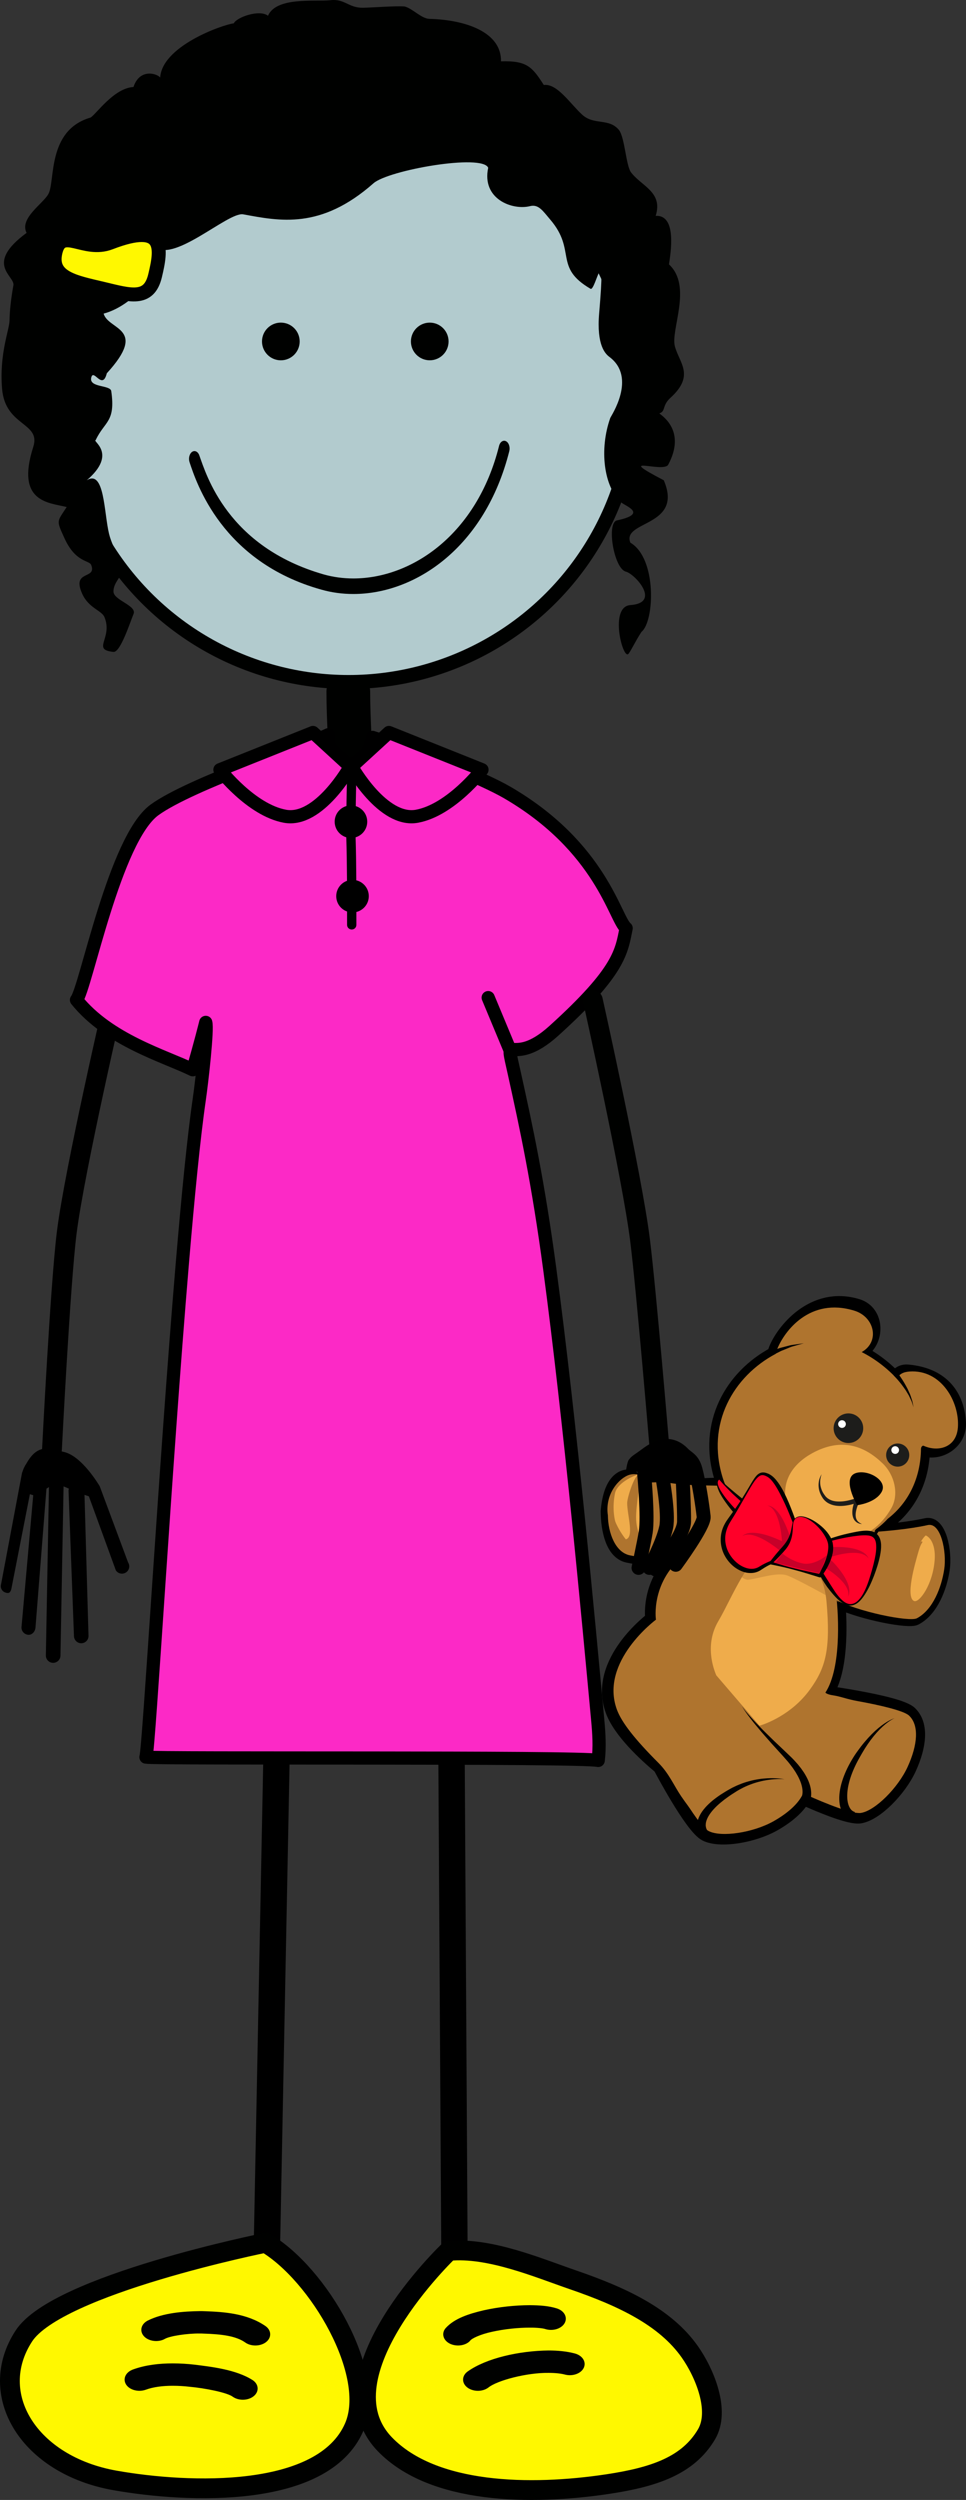 <?xml version="1.0" encoding="iso-8859-1"?>
<!-- Generator: Adobe Illustrator 16.0.0, SVG Export Plug-In . SVG Version: 6.00 Build 0)  -->
<!DOCTYPE svg PUBLIC "-//W3C//DTD SVG 1.1//EN" "http://www.w3.org/Graphics/SVG/1.1/DTD/svg11.dtd">
<svg version="1.1" id="Layer_1" xmlns="http://www.w3.org/2000/svg" xmlns:xlink="http://www.w3.org/1999/xlink" x="0px" y="0px"
	 width="207.657px" height="537.157px" viewBox="0 0 207.657 537.157" style="enable-background:new 0 0 207.657 537.157;"
	 xml:space="preserve">
<rect x="0" y="0" width="207.657" height="537.157" fill="#333333" stroke="none"/>
<circle id="skinface" style="fill:#B2CBCE;stroke:#000100;stroke-width:3;stroke-miterlimit:10;" cx="74.936" cy="85.148" r="61.392"/>
<path d="M4.901,316.016c0.127-0.394,0.426-1.058,0.791-1.574c2.51-4.458,5.039-3.153,8.059-2.462c3.869,0.886,7.5,7.077,7.689,7.375
	l6.09,16.352c0.473,0.726,0.268,1.697-0.459,2.166c-0.727,0.473-1.699,0.267-2.168-0.458l-5.795-15.898l-0.945-0.324l0.859,30.167
	c0.086,0.862-0.543,1.628-1.402,1.714c-0.514,0.051-0.99-0.15-1.316-0.507c-0.217-0.237-0.363-0.548-0.398-0.898l-1.166-31.23
	c-0.018-0.196,0.012-0.391,0.062-0.577c-0.408-0.189-0.791-0.355-1.137-0.485l-0.668,36.375c-0.02,0.867-0.734,1.551-1.6,1.536
	c-0.449-0.009-0.848-0.206-1.127-0.512c-0.262-0.284-0.418-0.668-0.41-1.087l0.666-36.169c-1.238,0.874-0.402-0.168-0.555,0.546
	l-2.348,29.708c-0.111,0.86-0.779,1.597-1.639,1.482c-0.381-0.048-0.713-0.232-0.953-0.498c-0.301-0.33-0.461-0.782-0.398-1.258
	l2.512-28.228l-0.721-0.224l-3.998,20.427c-0.246,0.759-0.502,0.958-1.262,0.712c-0.246-0.082-0.457-0.223-0.621-0.4
	c-0.334-0.37-0.471-0.909-0.305-1.42l4.486-23.836c0.027-0.067,0.043-0.13,0.068-0.199L4.901,316.016z"/>
<path style="fill:none;stroke:#000000;stroke-width:4.252;stroke-linecap:round;stroke-linejoin:round;" d="M24.784,213.626
	c0,0-8.748,37.648-10.445,51.275c-1.381,11.088-3.166,46.5-3.166,46.5"/>
<path style="fill:#000100;" d="M10.387,41.709c-1.12,2.051-6.272,5.218-4.67,8.327c-9.101,6.706-2.594,9.162-2.825,11.217
	c-0.545,2.971-0.812,5.612-0.845,7.624c-0.029,2.013-2.235,7.139-1.599,14.684c0.685,8.112,8.398,7.159,6.706,12.452
	c-3.832,11.973,3.353,11.973,7.184,12.931c-2.12,3.276-2.274,2.756-0.479,6.705c2.394,5.268,5.325,4.681,5.746,5.747
	c1.276,3.215-4.31,0.958-1.915,6.226c1.393,3.061,4.177,3.532,4.773,4.993c1.849,4.541-2.859,6.98,1.93,7.459
	c1.503,0.15,3.609-6.491,4.312-8.141c0.775-1.821-4.25-2.943-4.31-4.789c-0.074-2.328,2.643-3.794,0.958-4.311
	c1.903-0.912-1.037-4.503-1.915-8.141c-1.1-4.55-0.959-13.889-4.789-11.494c6.704-5.747,1.092-8.454,1.915-8.621
	c1.925-4.111,4.31-3.832,3.354-10.536c-0.196-1.37-4.788-0.704-4.312-2.874c0.479-2.17,2.396,2.874,3.353-0.958
	c8.986-9.821,0.285-9.234-0.68-12.821c7.184-1.916,14.009-11.042,10.667-14.667c3.83,4.439,16.041-7.27,19.333-6.667
	c7.802,1.429,16.667,3.333,28-6.667c3.23-2.851,23.445-6.389,24.667-3.333c-1.438,6.705,5.177,9.193,9.009,8.235
	c1.843-0.461,2.796,1.109,4.31,2.873c5.747,6.705,0.682,10.225,8.682,14.892c1.056,0.616,3.333-12,1.854,5.223
	c-0.6,6.99,1.361,8.785,2.231,9.438c5.91,4.45,0.294,12.705,0.164,13.071c-2.396,6.705-1.438,14.846,2.395,18.199
	c0.888,0.777,5.747,2.395-0.959,3.832c-2.306,0.494-0.672,10.368,1.917,11.015c1.915,0.479,7.661,6.705,0.957,7.184
	c-4.531,0.324-1.695,11.45-0.479,10.537c0.407-0.305,1.515-2.721,2.875-4.79c2.797-2.241,3.352-15.804-2.396-19.157
	c-1.915-4.789,11.494-3.353,7.184-13.41c-11.016-5.747-0.051-1.462,0.957-3.353c3.831-7.184-1.194-10.406-1.914-11.015
	c1.437-0.479,0.53-1.657,2.394-3.352c5.267-4.79,1.951-7.425,0.959-11.016c-0.991-3.592,3.83-12.93-1.279-17.651
	c0.306-2.138,1.833-10.693-2.86-10.422c1.638-5.159-3.116-6.397-5.341-9.408c-1.03-1.496-1.297-7.266-2.493-8.974
	c-2.159-2.721-5.374-1.013-7.951-3.349c-2.575-2.336-5.382-6.773-8.261-6.39c-2.509-3.919-3.648-5.25-9.205-5.084
	c0.127-6.207-7.471-8.925-15.415-9.129C90.6,4.012,88.57,1.74,86.944,1.388c-2.088-0.143-6.813,0.241-8.91,0.278
	c-3.146,0.054-3.945-2.024-7.09-1.612C67.753,0.376,59.381-0.727,57.61,3.388c-1.825-1.428-6.749,0.315-7.354,1.63
	c-2.257,0.233-15.939,4.986-15.834,12.073c0.916-0.611-4.114-3.284-5.729,1.604c-4.25,0.229-8.089,5.951-9.241,6.569
	C10.025,28.006,11.926,39.049,10.387,41.709z"/>
<line style="fill:none;stroke:#000000;stroke-width:5.669;stroke-linecap:round;stroke-linejoin:round;" x1="59.86" y1="356.207" x2="57.306" y2="486.212"/>
<line style="fill:none;stroke:#000000;stroke-width:5.669;stroke-linecap:round;stroke-linejoin:round;" x1="96.962" y1="360.344" x2="97.704" y2="486.23"/>
<path style="fill:#FFF800;stroke:#000100;stroke-width:4.252;stroke-linecap:round;stroke-linejoin:round;" d="M96.46,483.653
	c8.701-0.869,19.225,3.636,26.775,6.228c10.549,3.63,19.758,7.951,25.035,15.432c3.289,4.669,6.562,12.727,3.615,17.729
	c-3.973,6.728-11.223,9.201-21.293,10.715c-16.551,2.484-37.512,2.164-47.871-8.575C68.452,510.38,96.46,483.653,96.46,483.653z"/>
<path style="fill:#FFF800;stroke:#000100;stroke-width:4.252;stroke-linecap:round;stroke-linejoin:round;" d="M57.065,481.899
	c11.369,6.674,24.043,28.184,19.07,39.626c-6.695,15.398-35.668,14.229-51.443,11.432c-18.502-3.285-27.754-18.46-19.568-31.02
	C12.317,490.888,57.065,481.899,57.065,481.899z"/>
<g>
	<path style="fill:#000100;stroke:#000100;stroke-width:4.03;" d="M72.731,167.468c0-3.123-0.137-6.308-0.27-9.386
		c-0.131-3.121-0.271-6.345-0.271-9.546l0,0c0-1.207,1.205-1.181,2.684-1.181c1.482,0,2.682-0.026,2.682,1.181l0,0
		c0,3.127,0.137,6.314,0.27,9.395c0.135,3.118,0.27,6.34,0.27,9.538l0,0c0,1.205-1.199,2.181-2.682,2.181
		S72.731,168.673,72.731,167.468L72.731,167.468z"/>
</g>
<g>
	<path style="fill:#000100;stroke:#000100;" d="M53.017,502.923c-2.123-1.512-5.361-1.893-9.303-2.01l0,0
		c-0.17-0.016-0.422-0.02-0.74-0.02l0,0c-2.67-0.039-6.637,0.523-7.803,1.235l0,0l0.006,0.003c-1.189,0.635-2.869,0.459-3.758-0.38
		l0,0c-0.893-0.847-0.654-2.04,0.535-2.673l0,0c3.244-1.643,7.602-1.947,11.02-1.995l0,0c0.346,0,0.727,0,1.078,0.021l0,0
		c4.004,0.143,8.9,0.453,12.729,3.1l0,0c1.053,0.734,1.072,1.942,0.033,2.695l0,0c-0.529,0.38-1.227,0.57-1.92,0.57l0,0
		C54.214,503.47,53.536,503.289,53.017,502.923L53.017,502.923z"/>
</g>
<g>
	<path style="fill:#000100;stroke:#000100;" d="M50.343,514.587c-1.273-1.008-6.379-1.963-9.451-2.24l0,0
		c-1.215-0.143-2.504-0.225-3.773-0.225l0,0c-2.205,0-4.295,0.268-5.92,0.869l0,0c-1.309,0.483-2.934,0.116-3.613-0.816l0,0
		c-0.676-0.938-0.162-2.084,1.15-2.572l0,0c2.678-0.978,5.605-1.288,8.383-1.288l0,0c1.594,0,3.154,0.096,4.615,0.267l0,0
		c3.396,0.43,8.809,1.001,12.324,3.258l0,0c1.068,0.728,1.107,1.936,0.08,2.693l0,0c-0.527,0.391-1.232,0.59-1.936,0.59l0,0
		C51.534,515.123,50.866,514.947,50.343,514.587L50.343,514.587z"/>
</g>
<g>
	<path style="fill:#000100;stroke:#000100;" d="M97.065,503.193c-1.26-0.551-1.666-1.725-0.893-2.621l0,0
		c1.77-1.961,4.729-2.928,7.906-3.673l0,0c3.205-0.722,6.725-1.085,9.801-1.091l0,0c2.105,0.016,3.965,0.139,5.668,0.668l0,0
		c1.352,0.43,1.955,1.557,1.348,2.516l0,0c-0.609,0.96-2.195,1.389-3.547,0.96l0,0c-0.408-0.151-1.805-0.343-3.469-0.323l0,0
		c-2.457-0.006-5.586,0.316-8.182,0.9l0,0c-2.611,0.552-4.598,1.51-4.949,2.025l0,0l0.006,0.002
		c-0.502,0.589-1.389,0.914-2.293,0.914l0,0C97.983,503.47,97.501,503.379,97.065,503.193L97.065,503.193z"/>
</g>
<g>
	<path style="fill:#000100;stroke:#000100;" d="M100.886,512.683c-1.08-0.727-1.123-1.933-0.1-2.697l0,0
		c3.934-2.826,10.936-4.377,17.143-4.445l0,0c1.916,0.002,3.777,0.17,5.506,0.623l0,0c1.385,0.372,2.09,1.469,1.57,2.451l0,0
		c-0.525,0.986-2.066,1.484-3.455,1.114l0,0c-0.877-0.237-2.156-0.377-3.621-0.377l0,0c-4.73-0.06-11.242,1.629-13.256,3.261l0,0
		c-0.521,0.391-1.232,0.596-1.943,0.596l0,0C102.067,513.208,101.405,513.032,100.886,512.683L100.886,512.683z"/>
</g>
<path style="fill:#FC29C6;stroke:#000000;stroke-width:2.835;stroke-linecap:round;stroke-linejoin:round;" d="M110.61,230.844
	c-2.246-10.178-0.902-0.902,8.453-9.361c14.306-12.936,14.516-17.067,15.539-22.039c-2.442-1.971-5.271-17.387-25.629-29.199
	c-5.163-2.996-19.53-8.89-28.895-11.799c-2.41,10.53-10.254,4.203-9.504-0.575c-4.428,2.13-29.537,10.479-37.352,16.143
	c-8.562,6.212-14.76,38.357-16.78,40.841c6.954,8.662,18.896,12.024,25,15c1.5-5,2.786-10.178,2.786-10.178
	c0.441,1.458-0.812,12.58-1.391,16.556c-1.173,8.064-2.418,20.724-3.641,35.228c-3.687,43.739-7.168,104.252-7.822,106.086
	c2,0.418,93.764-0.137,97.223,0.711c0.338-2.908,0.168-5.723-0.096-8.569c-1.981-21.402-5.956-64.258-10.296-96.812
	C115.692,254.006,113.055,241.916,110.61,230.844z"/>
<line style="fill:#64BC46;stroke:#000000;stroke-width:2.835;stroke-linecap:round;stroke-linejoin:round;" x1="104.943" y1="214.355" x2="109.943" y2="226.355"/>
<circle style="fill:#000100;stroke:#000100;stroke-width:3;" cx="92.381" cy="73.369" r="2.547"/>
<path style="fill:#000100;stroke:#000100;stroke-width:3;" d="M57.821,73.369c0,1.407,1.142,2.551,2.547,2.551
	c1.412,0,2.553-1.144,2.553-2.551c0-1.408-1.141-2.55-2.553-2.55C58.963,70.819,57.821,71.961,57.821,73.369z"/>
<path style="fill:#000100;" d="M69.122,126.702c-21.48-5.971-26.936-23.101-28.367-27.363l0,0c-0.285-0.824-0.052-1.83,0.524-2.239
	l0,0c0.579-0.411,1.279-0.075,1.568,0.75l0,0c1.487,4.121,6.009,19.615,26.726,25.572l0,0c2.036,0.575,4.186,0.869,6.389,0.869l0,0
	c12.573,0,26.579-9.489,31.319-28.48l0,0c0.217-0.868,0.886-1.321,1.493-1.008l0,0c0.608,0.311,0.922,1.263,0.705,2.136l0,0
	c-5.226,20.706-20.207,30.692-33.518,30.692l0,0C73.617,127.631,71.313,127.323,69.122,126.702L69.122,126.702z"/>
<circle cx="75.444" cy="176.554" r="3.5"/>
<circle cx="75.778" cy="192.554" r="3.5"/>
<path style="fill:#FC29C6;stroke:#000000;stroke-width:2.835;stroke-linecap:round;stroke-linejoin:round;" d="M67.277,157.388
	l-20,8c0,0,6.667,8.667,14,10s14-10.667,14-10.667L67.277,157.388z"/>
<path style="fill:#FC29C6;stroke:#000000;stroke-width:2.835;stroke-linecap:round;stroke-linejoin:round;" d="M83.61,157.388l20,8
	c0,0-6.667,8.667-14,10s-14-10.667-14-10.667L83.61,157.388z"/>
<path style="fill:none;stroke:#000000;stroke-width:2;stroke-linecap:round;stroke-linejoin:round;" d="M75.61,166.388
	c0,0-0.26,10.663-0.166,13.667c0.166,5.333,0.166,11.667,0.166,18.667"/>
<path style="fill:#FFF800;stroke:#000100;stroke-width:3;stroke-linecap:round;stroke-linejoin:round;" d="M33.339,59.23
	c-1.32,5.552-5.376,4.204-11.286,2.798c-5.911-1.405-11.438-2.335-10.117-7.887c1.32-5.552,6.115,0.194,11.781-1.996
	C35.791,47.479,34.658,53.678,33.339,59.23z"/>
<path style="fill:none;stroke:#000100;stroke-width:4.252;stroke-linecap:round;stroke-linejoin:round;" d="M127.443,214.888
	c0,0,8.441,37.888,10.139,51.516c1.381,11.087,4.168,44.499,4.168,44.499"/>
<path style="fill-rule:evenodd;clip-rule:evenodd;fill:#7F4E06;stroke:#000000;stroke-width:3;stroke-linecap:round;stroke-linejoin:round;stroke-miterlimit:10;" d="
	M191.113,326.812c4.633-3.647,7.217-9.131,7.302-15.465c3.479,1.306,7.969-1.411,7.733-5.673
	c-0.297-5.402-3.247-10.273-10.978-10.978c-1.392-0.127-2.266,0.623-2.658,1.575c-2.146-2.315-4.756-4.324-7.59-5.753
	c3.946-2.213,3.805-8.574-0.569-9.92c-9.595-2.951-16.113,5.468-17.631,9.363c-0.13,0.334-0.224,0.646-0.291,0.939
	c-9.033,4.784-15.055,14.97-11.354,26.736c0.171,0.547,0.374,1.069,0.594,1.57c-3.89-0.876-13.921,2.021-19.924-1.822
	c-0.488-0.312-4.433-0.835-5.122,7.353c0.049,4.061,1.049,8.86,4.367,9.547c3.838,0.794,7.188,0.917,10.009,0.712
	c-5.834,5.794-4.792,12.866-4.792,12.866s-12.386,9.158-8.578,19.664c1.623,4.478,7.043,9.48,10.278,12.173
	c0.437,0.826,1.916,3.583,3.661,6.483c2.074,3.443,4.559,7.146,6.113,7.938c3.08,1.566,10.244,0.374,14.695-2.146
	c2.79-1.579,5.121-3.523,6.308-5.636c4.145,1.864,10.068,4.294,12.193,3.956c3.413-0.542,8.507-5.719,10.627-10.374
	c2.111-4.634,2.756-9.334,0.136-11.842c-1.311-1.255-6.624-2.454-11.528-3.339c-2.367-0.427-4.655-0.784-6.4-1.04
	c3.118-4.729,2.96-14.438,2.497-19.518c5.551,2.508,15.135,4.296,16.572,3.535c3.487-1.842,5.312-6.722,5.883-10.547
	c0.555-3.709-0.704-10.119-3.547-9.482c-3.251,0.729-7.398,1.158-10.545,1.403c0.241-0.167,0.471-0.336,0.683-0.51
	C189.98,327.983,190.592,327.395,191.113,326.812z"/>
<path style="fill:#AF742E;" d="M132.792,323.632l0.157,1.187c0.071,0.494-0.274,0.882-0.771,0.875
	c-0.151-0.004-0.299-0.011-0.444-0.025c0.19,3.859,1.288,7.36,3.728,7.865c3.743,0.774,7.017,0.905,9.761,0.708
	c0.885-0.064,1.226,0.68,0.592,1.306c-2.771,2.763-3.903,5.826-4.343,8.198c-0.22,1.189-0.266,2.202-0.259,2.915
	c0.008,0.687,0.067,1.089,0.067,1.089c0.026,0.171-0.162,0.626-0.301,0.73c-0.144,0.105-11.896,8.902-8.314,18.788
	c1.54,4.25,6.788,9.13,10.047,11.842l0.188,0.23c0.439,0.829,1.909,3.573,3.643,6.447c2.132,3.542,4.494,6.985,5.803,7.652
	c2.733,1.391,9.595,0.345,13.969-2.132c2.738-1.55,4.933-3.405,6.021-5.342c0.176-0.312,0.653-0.47,0.983-0.323
	c4.274,1.923,9.921,4.189,11.757,3.897c3.03-0.48,7.966-5.359,10.049-9.932c2.117-4.651,2.511-8.861,0.304-10.972
	c-1.099-1.05-6.088-2.227-11.137-3.14c-2.344-0.423-3.564-0.986-5.301-1.242c-0.655-0.095-1.944-0.414-1.581-0.969
	c2.932-4.47,2.821-13.892,2.356-19.021c-0.064-0.707,0.435-1.061,1.079-0.77c5.631,2.541,14.844,4.104,15.894,3.546
	c3.14-1.66,4.921-6.2,5.485-9.98c0.259-1.74,0.092-4.157-0.477-6.038c-0.63-2.082-1.464-2.739-2.146-2.585
	c-2.094,0.47-4.579,0.82-6.918,1.075c-0.585,0.033-1.109,0.081-1.478,0.121l-1.696,0.181l-0.554,0.044
	c-0.961,0.078-1.29-0.842-0.498-1.392c0.221-0.155,0.43-0.314,0.63-0.473c0.658-0.545,1.226-1.084,1.707-1.614l0.098-0.091
	c4.482-3.488,7.003-8.779,7.086-14.936c0.008-0.609,0.465-0.921,1.036-0.707c3.113,1.161,5.85-0.258,5.655-3.806
	c-0.277-5.041-5.005-10.188-9.389-11.403c-0.871-0.241-1.446,0.208-1.752,1.065c-0.23,0.648-0.816,0.769-1.283,0.264
	c-2.268-2.44-5.067-4.524-8.087-5.916c-0.578-0.268-0.666-0.828-0.198-1.259c3.239-2.981,2.976-6.578-0.442-7.212
	c-6.145-1.14-14.384,4.315-15.768,7.864c-0.115,0.299-0.2,0.575-0.26,0.829c-0.022,0.095-0.303,0.458-0.389,0.503
	c-8.768,4.642-14.55,14.48-10.979,25.836c0.163,0.519,0.35,1.016,0.559,1.492c0.312,0.71-0.111,1.229-0.87,1.056
	c-3.89-0.877-11.621,0.919-17.741-3c-0.054-0.034-1.637,1.494-2.016,3.575c-0.305,1.665-1.726,3.167-2.717,3.15
	C133.146,323.674,132.965,323.657,132.792,323.632z"/>
<path style="fill-rule:evenodd;clip-rule:evenodd;fill:#EFAC4B;" d="M153.981,359.979c-0.651-1.512-2.516-6.66,0.444-11.659
	c2.959-5,6.674-14.96,11.924-16.279c5.251-1.319,11.669,3.746,12.553,10.085c0.886,6.339,0.805,18.616-1.807,21.337
	c-2.612,2.719-12.816,8.497-12.816,8.497L153.981,359.979z"/>
<path style="fill-rule:evenodd;clip-rule:evenodd;fill:#EFAC4B;" d="M169.472,324.675c1.522,4.318,6.96,7.648,11.296,6.81
	c5.394-1.043,8.739-3.701,10.866-7.486c1.638-2.912,0.707-7.057-1.89-9.559c-3.905-3.763-8.438-5.252-13.874-2.827
	C172.461,313.134,166.766,317.012,169.472,324.675z"/>
<path style="fill-rule:evenodd;clip-rule:evenodd;fill:#EFAC4B;" d="M137.455,317.144c0.676,0.736,3.665,5.797,1.656,10.125
	c-2.009,4.329-3.072,5.19-4.251,3.873c-1.177-1.316-3.971-5.347-3.472-9.337C131.888,317.813,136.49,316.091,137.455,317.144z"/>
<path style="fill-rule:evenodd;clip-rule:evenodd;fill:#EFAC4B;" d="M200.499,329.773c1.729,1.513,2.503,6.181,0.704,9.511
	c-1.798,3.333-4.729,6.735-5.61,5.617c-0.885-1.119-1.22-6.427-0.027-8.847C196.759,333.636,198.771,328.261,200.499,329.773z"/>
<path style="fill-rule:evenodd;clip-rule:evenodd;fill:#AF742E;" d="M197.097,347.716c3.486-1.842,5.312-6.722,5.883-10.547
	c0.555-3.709-0.704-10.119-3.548-9.482c-3.962,0.888-9.278,1.337-12.458,1.54c-0.186,0.12-0.373,0.232-0.568,0.343
	c-0.323,0.183-0.647,0.347-0.974,0.493c1.897,0.467,5.972,1.031,12.426-0.269c1.814-0.362,3.279,1.788,3.079,5.18
	c-0.316,5.37-3.296,9.472-4.426,9.038c-0.911-0.352-0.938-2.25-0.547-4.592c0.189-1.133,0.467-2.315,0.736-3.362
	c0.271-1.048,0.539-1.963,0.705-2.555c0.362-1.28,0.659-1.823,0.841-2.05c0.13-0.164-0.05-0.348-0.215-0.218
	c-0.808,0.637-2.706,2.849-3.564,6.509c-0.9,3.829-0.114,5.972,0,6.617c-1.599-0.062-12.687-0.615-15.116-3.865
	c-0.157-0.212-0.293-0.357-0.414-0.418c-0.191-0.099-0.332,0.015-0.377,0.173c-0.06,0.218,0.004,0.66,0.093,1.108
	c0.094,0.462,0.221,0.988,0.322,1.418l0.123,0.544l0.029,0.171C184.277,346.351,195.53,348.543,197.097,347.716z"/>
<path style="fill-rule:evenodd;clip-rule:evenodd;fill:#AF742E;" d="M137.437,316.833c-0.528-0.237,0.408,1.276-0.121,1.496
	c0.243,0.893,1.95,0.729,2.656,1.094c3.868,1.998,6.911,0.883,18.055,1.929c-0.353-0.631-0.654-1.269-0.9-1.891
	C154.026,318.773,144.51,320.017,137.437,316.833z"/>
<circle style="fill:#1D1D1B;" cx="182.381" cy="306.875" r="3.182"/>
<circle style="fill:#1D1D1B;" cx="192.974" cy="312.647" r="2.487"/>
<circle style="fill:#FFFFFF;" cx="181.001" cy="305.986" r="0.827"/>
<path style="fill:#FFFFFF;" d="M193.186,311.228c-0.189-0.416-0.68-0.6-1.096-0.407c-0.414,0.187-0.595,0.678-0.406,1.093
	c0.189,0.416,0.678,0.599,1.096,0.41C193.193,312.133,193.374,311.643,193.186,311.228z"/>
<path style="fill-rule:evenodd;clip-rule:evenodd;fill:#AF742E;" d="M195.484,294.695c-1.395,0.102-2.266,0.624-2.659,1.575
	c-2.146-2.315-4.755-4.324-7.589-5.753c3.945-2.213,2.795-7.55-1.58-8.896c-9.595-2.951-15.103,4.444-16.62,8.339
	c-0.13,0.334-0.225,0.646-0.292,0.939c-9.033,4.783-15.055,14.969-11.354,26.736c2.629,8.365,11.378,11.278,11.286,11.21
	c-8.289-6.328-11.767-14.583-8.226-26.567c1.082-3.663,5.347-8.15,11.665-10.434c10.465-3.784,22.951,2.673,26.424,11.954
	c1.205,3.221,1.205,4.76,1.641,6.679c3.163,1.64,7.396,0.754,7.733-3.75C206.318,301.333,202.398,294.189,195.484,294.695z
	 M172.799,288.623c-1.036,0.242-2.055,0.554-3.05,0.925c0.369-0.7,0.916-1.434,1.74-2.164c3.833-3.389,12.146-5.783,13.802-2.334
	c0.561,1.167-0.234,3.281-2.838,4.284C179.298,288.229,175.981,287.881,172.799,288.623z M201.909,308.789
	c-0.79,0.781-1.955,0.81-3.252,0.323c-0.065-0.855-0.161-1.719-0.315-2.596c-0.537-3.034-2.108-6.132-4.345-8.897
	c0.234-0.524,0.966-0.451,2.592-0.177C204.078,298.702,204.632,306.099,201.909,308.789z"/>
<g>
	<path style="fill:#1D1D1B;" d="M185.291,327.468c-0.51-0.021-1.058-0.224-1.455-0.645c-0.404-0.423-0.562-1.02-0.606-1.569
		c-0.033-0.558,0.029-1.106,0.158-1.63c0.13-0.528,0.288-1.025,0.532-1.532l0.623,0.668c-0.544,0.223-1.065,0.388-1.614,0.53
		c-0.548,0.13-1.106,0.225-1.675,0.272c-1.125,0.089-2.362-0.031-3.396-0.695c-0.253-0.166-0.487-0.363-0.688-0.588
		c-0.199-0.204-0.392-0.498-0.515-0.72c-0.277-0.468-0.515-1.048-0.616-1.595c-0.203-1.121-0.015-2.307,0.597-3.215
		c-0.398,1.009-0.441,2.119-0.105,3.09c0.157,0.503,0.375,0.922,0.694,1.356c0.162,0.236,0.284,0.388,0.476,0.56
		c0.174,0.164,0.371,0.301,0.581,0.413c0.838,0.472,1.879,0.513,2.888,0.427c0.509-0.051,1.019-0.146,1.521-0.275
		c0.5-0.121,1.016-0.275,1.476-0.455l1.171-0.458l-0.548,1.126c-0.201,0.412-0.401,0.875-0.55,1.329
		c-0.141,0.459-0.27,0.924-0.298,1.389c-0.035,0.462,0.015,0.921,0.234,1.32C184.394,326.979,184.812,327.259,185.291,327.468z"/>
</g>
<g>
	<path style="fill-rule:evenodd;clip-rule:evenodd;fill:#FF0029;" d="M154.633,317.856c0,0,4.585,4.945,10.148,8.306
		c5.562,3.362,10.041,5.405,14.389,5.191c1.987-0.098,9.27-2.054,9.27-2.054s-2.762,4.591-10.076,5.455
		c-11.322,1.336-16.357-5.569-20.102-9.708C152.325,318.484,154.633,317.856,154.633,317.856z"/>
	<path d="M154.669,317.822c0.584,0.542,1.177,1.068,1.771,1.594c0.611,0.507,1.202,1.036,1.819,1.533
		c1.217,1.013,2.479,1.968,3.766,2.879l0.962,0.688l0.998,0.631c0.659,0.428,1.328,0.837,2.023,1.231l2.056,1.177
		c0.691,0.38,1.387,0.752,2.094,1.098c1.41,0.694,2.84,1.36,4.341,1.811c1.494,0.463,3.053,0.748,4.622,0.7
		c0.775-0.057,1.563-0.197,2.331-0.338c0.777-0.157,1.555-0.316,2.324-0.516c1.541-0.38,3.083-0.77,4.605-1.224l0.562-0.168
		l-0.314,0.498c-0.515,0.817-1.148,1.498-1.843,2.131c-0.692,0.632-1.457,1.185-2.27,1.656c-0.806,0.485-1.674,0.856-2.556,1.177
		c-0.889,0.301-1.797,0.561-2.725,0.704c-0.936,0.173-1.835,0.25-2.785,0.305c-0.937,0.033-1.874,0.039-2.811-0.048
		c-1.873-0.148-3.736-0.586-5.468-1.342c-1.736-0.739-3.342-1.763-4.78-2.957c-1.449-1.188-2.7-2.575-3.905-3.961
		c-1.189-1.402-2.421-2.742-3.495-4.272c-0.534-0.756-1.051-1.534-1.44-2.386c-0.186-0.43-0.369-0.867-0.435-1.344
		c-0.033-0.236-0.037-0.483,0.023-0.723c0.06-0.24,0.228-0.465,0.478-0.545l0.026-0.008L154.669,317.822z M154.623,317.92
		c-0.376,0.199-0.375,0.721-0.269,1.111c0.104,0.427,0.32,0.827,0.538,1.215c0.467,0.766,0.994,1.501,1.575,2.197
		c1.151,1.382,2.452,2.698,3.667,4.059c2.448,2.677,5.139,5.17,8.447,6.532c1.638,0.687,3.379,1.11,5.153,1.295
		c0.886,0.099,1.784,0.108,2.678,0.092c0.878-0.033,1.809-0.099,2.677-0.243c0.885-0.124,1.755-0.329,2.609-0.587
		c0.848-0.272,1.68-0.604,2.467-1.025c0.796-0.405,1.552-0.892,2.244-1.459c0.691-0.56,1.34-1.213,1.838-1.923l0.249,0.33
		l-4.647,1.104l-2.332,0.528c-0.793,0.164-1.568,0.322-2.379,0.399c-1.613,0.087-3.239-0.088-4.804-0.495
		c-0.784-0.197-1.554-0.441-2.31-0.721c-0.756-0.279-1.505-0.578-2.229-0.927c-1.452-0.691-2.865-1.441-4.242-2.262
		c-0.682-0.403-1.36-0.838-2.023-1.293l-1.003-0.669l-0.962-0.723l-0.961-0.724l-0.912-0.781c-0.616-0.512-1.204-1.055-1.788-1.599
		c-0.599-0.53-1.146-1.116-1.706-1.683C155.66,319.098,155.123,318.524,154.623,317.92z"/>
</g>
<path style="fill-rule:evenodd;clip-rule:evenodd;fill:#AF742E;" d="M151.104,333.617c0,0-1.846-1.106-3.451,0.087
	c-7.92,5.883-6.648,14.312-6.648,14.312s-12.144,8.978-8.41,19.279c1.018,2.811,3.951,6.498,8.95,11.497
	c2.277,2.276,3.328,4.883,4.875,7.154c2.18,3.201,4.422,5.735,4.422,5.735s-4.151-11.483-7.453-15.049
	c-1.685-1.819-7.527-5.213-8.189-11.747c-0.664-6.529,6.841-14.343,7.389-16.131C145.671,338.698,151.104,333.617,151.104,333.617z"
	/>
<path style="fill-rule:evenodd;clip-rule:evenodd;fill:#AF742E;" d="M134.342,330.787c-0.621,0.055-3.332-3.941-2.146-9.89
	c0.435-2.177,3.651-3.682,5.119-4.13c-0.403,0.09-1.071-0.164-1.99,0.112c-2.228,0.668-5.339,4.128-4.652,8.725
	c0.046,3.791,1.61,7.94,4.708,8.582c5.954,1.231,10.68,0.752,13.899-0.034c1.609-0.393,2.842-0.864,3.659-1.234
	c0.412-0.187,0.719-0.347,0.918-0.461l0.221-0.136c0.207-0.14,0.002-0.311-0.05-0.305c-4.25,0.6-8.341,0.481-11.372,0.215
	c-2.437-0.216-4.187-0.528-4.773-0.642c0.407-0.607-1.363-2.469-1.127-6.342c0.24-3.964,1.093-7.938,1.092-7.939
	c0,0-0.012,0.43-0.063,0.24c-0.745-2.743-2.96,4.036-2.964,5.387C134.811,325.58,136.498,330.596,134.342,330.787z"/>
<g>
	<path style="fill:none;stroke:#000000;stroke-width:3;stroke-linecap:round;stroke-linejoin:round;" d="M136.599,314.722
		c-0.334-0.5,0.334-0.667,2.334-2.167c2.458-1.844,5.229-2.996,7.944-0.167c0.907,0.944,2.011,1.109,2.632,3.375
		c0.726,2.657,1.505,7.804,1.756,10.125c0.204,1.903-6,10.333-6,10.333"/>
	<path d="M135.309,316.329c0,0-1.196-1.472,1.623-1.44c1.822,0.02,0.412,3.764,3.149,3.638c6.651-0.308,10.542,0.049,10.542,0.049
		c0.262-0.792-0.63-7.208-5.506-7.651c-10.364-0.939-10.688,5.91-10.688,5.91L135.309,316.329z"/>
	<path style="fill:none;stroke:#000000;stroke-width:3;stroke-linecap:round;stroke-linejoin:round;" d="M146.711,316.826
		c0,0,0.391,7.578,0.339,10.139c-0.067,3.347-6.118,10.256-6.118,10.256"/>
	<path style="fill:none;stroke:#000000;stroke-width:3;stroke-linecap:round;stroke-linejoin:round;" d="M142.327,316.983
		c0,0,1.51,8.226,0.875,11.185c-0.746,3.465-3.604,8.721-3.604,8.721"/>
	<path style="fill:none;stroke:#000000;stroke-width:3;stroke-linecap:round;stroke-linejoin:round;" d="M138.496,316.933
		c0,0,0.839,8.989,0.315,12.26c-0.332,2.074-1.547,7.695-1.547,7.695"/>
</g>
<g>
	<g>
		<path style="fill-rule:evenodd;clip-rule:evenodd;fill:#AF742E;" d="M167.786,332.782c3.239-0.167,9.133,2.756,9.888,11.351
			c0.901,10.249-0.167,14.199-3.542,18.86c-3.986,5.51-9.678,7.452-10.845,7.803c-0.118,0.035-0.15,0.142-0.08,0.239l0.875,1.172
			c0.023,0.034,0.117,0.067,0.158,0.057c0.431-0.102,2.265-0.575,4.557-1.651c2.632-1.233,5.869-3.261,8.29-6.434
			c3.808-4.991,3.219-16.913,2.66-21.456c-1.055-8.59-7.929-12.938-13.141-11.796C161.396,332.069,162.174,333.073,167.786,332.782z
			"/>
	</g>
</g>
<g>
	<path d="M172.251,386.239c-0.007,0.01,0.028-0.042,0.024-0.039c-0.001,0.002,0.007-0.002,0.033-0.063
		c0.049-0.093,0.113-0.273,0.161-0.529c0.046-0.256,0.071-0.593,0.035-0.998c-0.029-0.404-0.133-0.872-0.291-1.383
		c-0.173-0.509-0.407-1.056-0.706-1.623c-0.161-0.279-0.327-0.565-0.497-0.858c-0.19-0.284-0.386-0.575-0.584-0.87
		c-0.433-0.57-0.873-1.171-1.386-1.734c-0.489-0.574-1.038-1.165-1.564-1.745c-1.066-1.159-2.123-2.334-3.093-3.46
		c-0.492-0.554-0.957-1.1-1.387-1.625c-0.431-0.526-0.854-1.007-1.213-1.481c-0.739-0.927-1.327-1.722-1.712-2.296
		c-0.391-0.571-0.561-0.929-0.561-0.929s0.196,0.343,0.627,0.881c0.426,0.542,1.068,1.286,1.871,2.151
		c0.391,0.441,0.85,0.89,1.315,1.379c0.467,0.489,0.968,0.996,1.498,1.508c1.042,1.04,2.18,2.127,3.334,3.205
		c0.573,0.547,1.146,1.093,1.711,1.631c0.58,0.539,1.098,1.13,1.606,1.698c0.24,0.299,0.476,0.593,0.706,0.881
		c0.214,0.307,0.423,0.606,0.626,0.897c0.386,0.603,0.711,1.209,0.969,1.802c0.245,0.601,0.428,1.182,0.518,1.732
		c0.097,0.547,0.109,1.054,0.07,1.481c-0.041,0.428-0.127,0.773-0.22,1.021c-0.038,0.112-0.094,0.234-0.14,0.321
		c-0.03,0.057-0.046,0.087-0.046,0.087L172.251,386.239z"/>
</g>
<path style="fill-rule:evenodd;clip-rule:evenodd;" d="M184.073,316.486c-3.3,0.944,0.183,6.927,0.183,6.927s3.9-0.435,5.266-2.849
	C190.883,318.149,186.707,315.732,184.073,316.486z"/>
<g>
	<path d="M165.385,290.459c0,0,0.11-0.044,0.303-0.123c0.188-0.081,0.474-0.185,0.82-0.302c0.343-0.118,0.744-0.255,1.173-0.403
		c0.436-0.114,0.9-0.235,1.365-0.356c0.466-0.11,0.917-0.269,1.368-0.31c0.443-0.064,0.857-0.124,1.212-0.175
		c0.704-0.101,1.173-0.168,1.173-0.168s-0.457,0.129-1.143,0.322c-0.341,0.096-0.737,0.208-1.162,0.328
		c-0.43,0.096-0.857,0.312-1.295,0.48c-0.435,0.177-0.868,0.354-1.275,0.519c-0.39,0.195-0.754,0.376-1.066,0.532
		c-0.31,0.152-0.567,0.285-0.748,0.394c-0.181,0.103-0.283,0.161-0.283,0.161L165.385,290.459z"/>
</g>
<path d="M135.194,313.638c-0.379,0.429-0.667,2.583-0.667,2.583s2.167-0.333,2.667,0.167s1.167-1.25,1.167-1.25
	S136.444,312.221,135.194,313.638z"/>
<path style="opacity:0.4;fill-rule:evenodd;clip-rule:evenodd;fill:#AF742E;" d="M156.699,334.733c0,0,2.109,4.921,4.219,4.687
	s6.093-1.641,8.202-0.938s11.249,5.859,11.249,5.859l-4.158-6.275l-10.371-3.1L156.699,334.733z"/>
<g>
	<g>
		<path style="fill-rule:evenodd;clip-rule:evenodd;fill:#FF0029;" d="M172.938,333.731c0,0-4.157-14.71-7.685-16.65
			c-2.91-1.6-2.877,1.385-8.494,9.553c-4.325,6.29,2.771,12.916,6.645,10.34S172.938,333.731,172.938,333.731z"/>
		<path d="M172.869,333.687c-0.076-0.209-0.376-1.027-0.853-2.325c-0.557-1.514-1.366-3.67-2.406-6.217
			c-0.521-1.273-1.134-2.632-1.849-4.02c-0.356-0.694-0.74-1.396-1.179-2.071c-0.45-0.658-0.935-1.34-1.589-1.721
			c-0.362-0.209-0.714-0.371-1.073-0.38c-0.351-0.013-0.696,0.176-1.004,0.461c-0.609,0.586-1.088,1.37-1.559,2.137
			c-0.906,1.577-1.827,3.179-2.747,4.781c-0.468,0.799-0.936,1.6-1.436,2.376c-0.5,0.769-0.857,1.526-1.077,2.357
			c-0.44,1.646-0.139,3.386,0.675,4.768c0.792,1.389,2.031,2.491,3.386,2.985c0.671,0.262,1.377,0.333,2.021,0.218
			c0.317-0.072,0.628-0.168,0.9-0.334c0.311-0.181,0.615-0.359,0.914-0.533c1.273-0.677,2.475-1.108,3.563-1.445
			c1.086-0.336,2.053-0.546,2.851-0.694C171.771,333.773,172.642,333.703,172.869,333.687z M172.944,333.781
			c0,0-0.91,0.151-2.464,0.567c-0.773,0.213-1.707,0.498-2.751,0.882c-1.037,0.386-2.204,0.899-3.341,1.583
			c-0.292,0.186-0.591,0.376-0.895,0.569c-0.334,0.227-0.723,0.378-1.126,0.491c-0.815,0.196-1.705,0.146-2.526-0.122
			c-1.647-0.541-3.096-1.777-3.996-3.397c-0.918-1.61-1.187-3.676-0.625-5.536c0.271-0.921,0.775-1.805,1.318-2.546
			c0.536-0.743,1.074-1.489,1.611-2.235c1.062-1.505,2.021-3.078,2.941-4.646c0.471-0.781,0.895-1.576,1.508-2.291
			c0.307-0.346,0.754-0.68,1.298-0.716c0.528-0.039,1.01,0.154,1.41,0.337c0.882,0.446,1.468,1.166,1.972,1.853
			c0.503,0.699,0.91,1.424,1.279,2.139c0.73,1.434,1.289,2.839,1.789,4.137c0.505,1.297,0.898,2.509,1.229,3.588
			c0.332,1.078,0.614,2.02,0.812,2.805c0.415,1.564,0.599,2.472,0.599,2.472l0.012,0.055L172.944,333.781z"/>
	</g>
	<g>
		<path style="fill-rule:evenodd;clip-rule:evenodd;fill:#FF0029;" d="M173.547,332.689c0,0,3.127,6.207,5.583,9.397
			c2.026,2.629,5.21,5.96,8.483-3.893c3.274-9.853-0.266-9.202-4.846-8.393C178.188,330.611,173.547,332.689,173.547,332.689z"/>
		<path d="M173.623,332.715c0.106,0.162,0.494,0.754,1.095,1.689c0.692,1.111,1.681,2.7,2.866,4.605
			c0.605,0.941,1.234,1.964,1.938,3.029c0.369,0.519,0.761,1.039,1.218,1.511c0.455,0.465,0.993,0.9,1.635,1.059
			c0.641,0.166,1.334-0.057,1.86-0.508c0.527-0.453,0.965-1.034,1.32-1.666c0.704-1.274,1.184-2.691,1.608-4.114
			c0.43-1.433,0.815-2.863,1.053-4.283c0.112-0.707,0.176-1.413,0.128-2.069c-0.031-0.657-0.212-1.252-0.58-1.584
			c-0.356-0.352-0.968-0.475-1.586-0.496c-0.625-0.023-1.271,0.03-1.901,0.106c-1.265,0.145-2.461,0.375-3.557,0.602
			c-1.083,0.233-2.075,0.504-2.951,0.755c-0.872,0.263-1.636,0.489-2.257,0.701C174.465,332.406,173.806,332.648,173.623,332.715z
			 M173.526,332.644c0,0,0.669-0.349,1.881-0.869c1.211-0.531,2.96-1.216,5.163-1.84c1.09-0.311,2.289-0.565,3.574-0.815
			c0.646-0.116,1.32-0.231,2.052-0.237c0.711,0.011,1.578,0.093,2.286,0.711c0.693,0.636,0.884,1.546,0.924,2.313
			c0.031,0.792-0.075,1.554-0.22,2.301c-0.292,1.49-0.764,2.949-1.298,4.358c-0.548,1.415-1.175,2.81-1.994,4.074
			c-0.412,0.628-0.867,1.237-1.459,1.709c-0.588,0.46-1.378,0.759-2.132,0.583c-0.748-0.147-1.357-0.587-1.896-1.025
			c-0.534-0.455-0.993-0.956-1.42-1.452c-0.416-0.502-0.822-0.998-1.189-1.494c-0.35-0.503-0.67-1.002-0.974-1.482
			c-0.578-0.976-1.085-1.882-1.504-2.701c-0.409-0.824-0.75-1.549-1.03-2.146c-0.532-1.208-0.788-1.921-0.788-1.921l-0.018-0.047
			L173.526,332.644z"/>
	</g>
	<g>
		<path style="fill:#C70029;" d="M168.117,331.429c0,0-0.008-0.136-0.021-0.375c-0.019-0.242-0.045-0.592-0.095-1.011
			c-0.098-0.837-0.268-1.959-0.57-3.042c-0.159-0.536-0.335-1.074-0.562-1.544c-0.111-0.237-0.222-0.467-0.357-0.662
			c-0.119-0.211-0.255-0.39-0.399-0.541c-0.128-0.171-0.274-0.292-0.414-0.391c-0.134-0.11-0.256-0.201-0.375-0.237
			c-0.233-0.1-0.366-0.157-0.366-0.157s0.144,0.028,0.396,0.077c0.134,0.012,0.277,0.075,0.44,0.159
			c0.17,0.073,0.356,0.169,0.528,0.316c0.191,0.129,0.379,0.29,0.553,0.483c0.193,0.181,0.362,0.395,0.535,0.621
			c0.351,0.45,0.656,0.97,0.948,1.499c0.564,1.065,0.995,2.188,1.288,3.041c0.148,0.427,0.257,0.788,0.332,1.043
			c0.073,0.26,0.115,0.409,0.115,0.409c0.149,0.535-0.164,1.091-0.699,1.24s-1.091-0.163-1.24-0.699
			c-0.02-0.069-0.031-0.139-0.035-0.208L168.117,331.429z"/>
	</g>
	<g>
		<path style="fill:#C70029;" d="M167.546,333.1c0,0-0.105-0.086-0.291-0.237c-0.191-0.15-0.468-0.367-0.811-0.612
			c-0.685-0.493-1.627-1.124-2.632-1.631c-0.503-0.245-1.019-0.477-1.518-0.627c-0.25-0.078-0.495-0.152-0.73-0.183
			c-0.236-0.055-0.46-0.075-0.668-0.07c-0.213-0.021-0.4,0.006-0.568,0.043c-0.171,0.023-0.32,0.053-0.428,0.117
			c-0.231,0.104-0.363,0.164-0.363,0.164s0.117-0.087,0.323-0.24c0.1-0.091,0.242-0.154,0.415-0.218
			c0.168-0.077,0.365-0.149,0.59-0.177c0.225-0.053,0.47-0.084,0.73-0.082c0.264-0.021,0.535,0,0.818,0.024
			c0.569,0.044,1.16,0.169,1.747,0.311c1.168,0.301,2.287,0.741,3.114,1.101c0.415,0.178,0.755,0.342,0.995,0.458
			c0.241,0.122,0.379,0.192,0.379,0.192c0.496,0.251,0.695,0.856,0.444,1.353s-0.856,0.695-1.353,0.444
			c-0.064-0.033-0.124-0.071-0.178-0.115L167.546,333.1z"/>
	</g>
	<g>
		<path style="fill:#C70029;" d="M178.721,332.432c0,0,0.142-0.009,0.391-0.023c0.244-0.01,0.589-0.022,1.002-0.017
			c0.824,0.009,1.922,0.059,3.006,0.275c0.541,0.113,1.078,0.242,1.56,0.446c0.484,0.181,0.911,0.434,1.231,0.695
			c0.173,0.11,0.285,0.275,0.399,0.393c0.119,0.115,0.193,0.239,0.245,0.347c0.109,0.204,0.173,0.32,0.173,0.32
			s-0.088-0.098-0.242-0.269c-0.07-0.088-0.165-0.185-0.303-0.265c-0.133-0.083-0.257-0.202-0.442-0.264
			c-0.34-0.162-0.76-0.292-1.229-0.348c-0.461-0.077-0.971-0.075-1.472-0.059c-1.007,0.04-2.011,0.235-2.747,0.406
			c-0.369,0.084-0.673,0.17-0.882,0.229c-0.203,0.062-0.319,0.098-0.319,0.098l-0.016,0.005c-0.532,0.164-1.097-0.136-1.26-0.668
			s0.136-1.096,0.668-1.259C178.562,332.451,178.644,332.437,178.721,332.432z"/>
	</g>
	<g>
		<path style="fill:#C70029;" d="M178.88,335.448c0,0,0.1,0.101,0.274,0.279c0.168,0.177,0.405,0.428,0.673,0.742
			c0.537,0.626,1.223,1.485,1.773,2.443c0.271,0.48,0.528,0.97,0.692,1.467c0.183,0.483,0.273,0.971,0.288,1.384
			c0.03,0.203-0.02,0.396-0.033,0.56c-0.008,0.166-0.052,0.303-0.1,0.413c-0.081,0.217-0.127,0.341-0.127,0.341
			s0.016-0.13,0.043-0.359c0.02-0.111,0.029-0.246-0.001-0.402c-0.024-0.155-0.018-0.327-0.092-0.507
			c-0.103-0.362-0.281-0.764-0.548-1.153c-0.246-0.397-0.583-0.78-0.925-1.146c-0.694-0.731-1.502-1.357-2.115-1.799
			c-0.307-0.223-0.571-0.394-0.754-0.512c-0.181-0.112-0.284-0.176-0.284-0.176l-0.014-0.009c-0.474-0.293-0.62-0.914-0.327-1.388
			s0.914-0.62,1.388-0.327C178.76,335.34,178.825,335.394,178.88,335.448z"/>
	</g>
	<g>
		<path style="fill-rule:evenodd;clip-rule:evenodd;fill:#FF0029;" d="M171.15,326.124c-1.483,1.02-0.009,3.606-2.738,6.659
			c-2.728,3.052-2.728,3.052-2.728,3.052l10.557,2.733c0,0,2.791-3.853,2.28-6.841C178.01,328.739,173.058,324.812,171.15,326.124z"
			/>
		<path d="M171.18,326.164c-0.389,0.27-0.595,0.715-0.66,1.179c-0.081,0.463-0.082,0.942-0.113,1.425
			c-0.057,0.962-0.249,1.968-0.699,2.878c-0.228,0.452-0.504,0.878-0.826,1.264c-0.313,0.389-0.635,0.722-0.955,1.082
			c-0.647,0.703-1.334,1.371-2.013,2.046l-0.151-0.501c1.734,0.553,3.472,1.091,5.242,1.504c1.761,0.45,3.549,0.797,5.328,1.176
			l-0.383,0.137c0.365-0.596,0.699-1.24,1.004-1.878c0.303-0.641,0.567-1.298,0.756-1.966c0.085-0.336,0.183-0.666,0.238-1
			c0.053-0.333,0.1-0.667,0.105-0.994c0.016-0.166,0-0.326-0.014-0.487l-0.017-0.224l-0.055-0.266
			c-0.062-0.273-0.186-0.611-0.329-0.908c-0.594-1.22-1.512-2.365-2.602-3.288c-0.551-0.454-1.145-0.877-1.81-1.149
			C172.582,325.923,171.792,325.778,171.18,326.164z M171.121,326.083c0.655-0.435,1.485-0.289,2.174-0.071
			c0.704,0.238,1.378,0.57,2.002,0.981c1.239,0.824,2.395,1.843,3.175,3.208c0.19,0.351,0.354,0.69,0.476,1.125l0.062,0.269
			c0.025,0.135,0.029,0.211,0.045,0.32c0.026,0.203,0.053,0.406,0.045,0.605c0.02,0.806-0.155,1.58-0.393,2.307
			c-0.514,1.449-1.243,2.757-2.174,3.952l-0.017,0.022c-0.089,0.114-0.236,0.155-0.366,0.116c-1.739-0.532-3.471-1.096-5.229-1.557
			c-1.748-0.498-3.529-0.871-5.314-1.229c-0.16-0.032-0.264-0.188-0.231-0.348c0.009-0.047,0.029-0.09,0.058-0.125l0.022-0.028
			c0.595-0.749,1.182-1.506,1.808-2.229l0.947-1.061c0.298-0.341,0.58-0.694,0.826-1.073c0.51-0.748,0.847-1.617,1.038-2.545
			c0.106-0.462,0.177-0.938,0.29-1.412c0.063-0.234,0.141-0.469,0.26-0.686C170.742,326.411,170.924,326.213,171.121,326.083z"/>
	</g>
	<path style="fill-rule:evenodd;clip-rule:evenodd;fill:#C70029;" d="M166.688,335.775l1.495-1.98c0,0,1.838,1.617,4.383,2.138
		c2.546,0.521,5.259-1.818,5.259-1.818l-1.613,3.951L166.688,335.775z"/>
</g>
<g>
	<path d="M150.44,394.52c0,0-0.043-0.083-0.125-0.238c-0.064-0.103-0.249-0.504-0.36-0.933c-0.094-0.415-0.172-0.945-0.086-1.514
		c0.059-0.575,0.261-1.174,0.554-1.751c0.293-0.581,0.689-1.133,1.147-1.658c0.456-0.529,0.985-1.016,1.545-1.494
		c0.568-0.463,1.174-0.908,1.805-1.329c0.637-0.41,1.287-0.815,1.956-1.181l0.515-0.288l0.507-0.242
		c0.331-0.164,0.674-0.321,1.04-0.46c0.714-0.298,1.415-0.527,2.11-0.712c0.691-0.192,1.371-0.333,2.019-0.429
		c0.645-0.107,1.261-0.163,1.828-0.193c2.276-0.126,3.757,0.208,3.757,0.208s-1.51-0.183-3.718,0.165
		c-0.55,0.084-1.143,0.199-1.756,0.365c-0.615,0.155-1.254,0.356-1.896,0.605c-0.642,0.241-1.301,0.534-1.919,0.869
		c-0.607,0.305-1.306,0.747-1.876,1.124c-0.622,0.396-1.216,0.827-1.793,1.256c-0.569,0.439-1.104,0.892-1.596,1.351
		c-0.478,0.469-0.92,0.936-1.273,1.41c-0.357,0.471-0.642,0.939-0.825,1.377c-0.184,0.438-0.285,0.84-0.29,1.177
		c-0.032,0.341,0.045,0.611,0.104,0.828c0.08,0.195,0.096,0.274,0.223,0.467c0.092,0.15,0.142,0.229,0.142,0.229L150.44,394.52z"/>
</g>
<g>
	<path d="M183.07,391.213c0,0-0.103-0.043-0.295-0.124c-0.306-0.14-0.624-0.338-0.976-0.68c-0.712-0.675-1.249-1.887-1.354-3.252
		c-0.25-2.762,0.929-6.056,2.605-8.912c0.412-0.712,0.879-1.428,1.351-2.066c0.462-0.647,0.969-1.302,1.465-1.887
		c0.993-1.187,2.019-2.21,2.969-2.998c0.948-0.791,1.818-1.344,2.453-1.674c0.638-0.329,1.033-0.438,1.033-0.438
		s-0.383,0.148-0.977,0.534c-0.593,0.387-1.391,1.015-2.237,1.876c-0.848,0.859-1.743,1.95-2.589,3.195
		c-0.43,0.625-0.83,1.261-1.231,1.96c-0.402,0.703-0.79,1.371-1.154,2.088c-0.716,1.418-1.303,2.894-1.648,4.306
		c-0.35,1.408-0.454,2.755-0.291,3.812c0.151,1.068,0.586,1.77,0.936,2.051c0.168,0.146,0.343,0.228,0.383,0.244
		c0.163,0.057,0.25,0.087,0.25,0.087L183.07,391.213z"/>
</g>
<g>
	<path d="M192.853,294.873c0,0,0.079,0.104,0.22,0.288c0.142,0.188,0.34,0.458,0.559,0.786c0.229,0.322,0.465,0.719,0.726,1.137
		c0.256,0.421,0.494,0.892,0.745,1.351c0.107,0.239,0.216,0.479,0.322,0.714c0.099,0.238,0.224,0.458,0.295,0.696
		c0.152,0.468,0.314,0.895,0.416,1.271c0.15,0.765,0.25,1.275,0.25,1.275s-0.159-0.49-0.398-1.226
		c-0.144-0.357-0.355-0.757-0.557-1.19c-0.094-0.219-0.244-0.422-0.368-0.641c-0.13-0.215-0.262-0.433-0.394-0.651
		c-0.299-0.416-0.581-0.84-0.877-1.215c-0.3-0.373-0.57-0.725-0.828-1.006c-0.249-0.291-0.463-0.518-0.613-0.674
		c-0.156-0.16-0.245-0.251-0.245-0.251L192.853,294.873z"/>
</g>
</svg>
